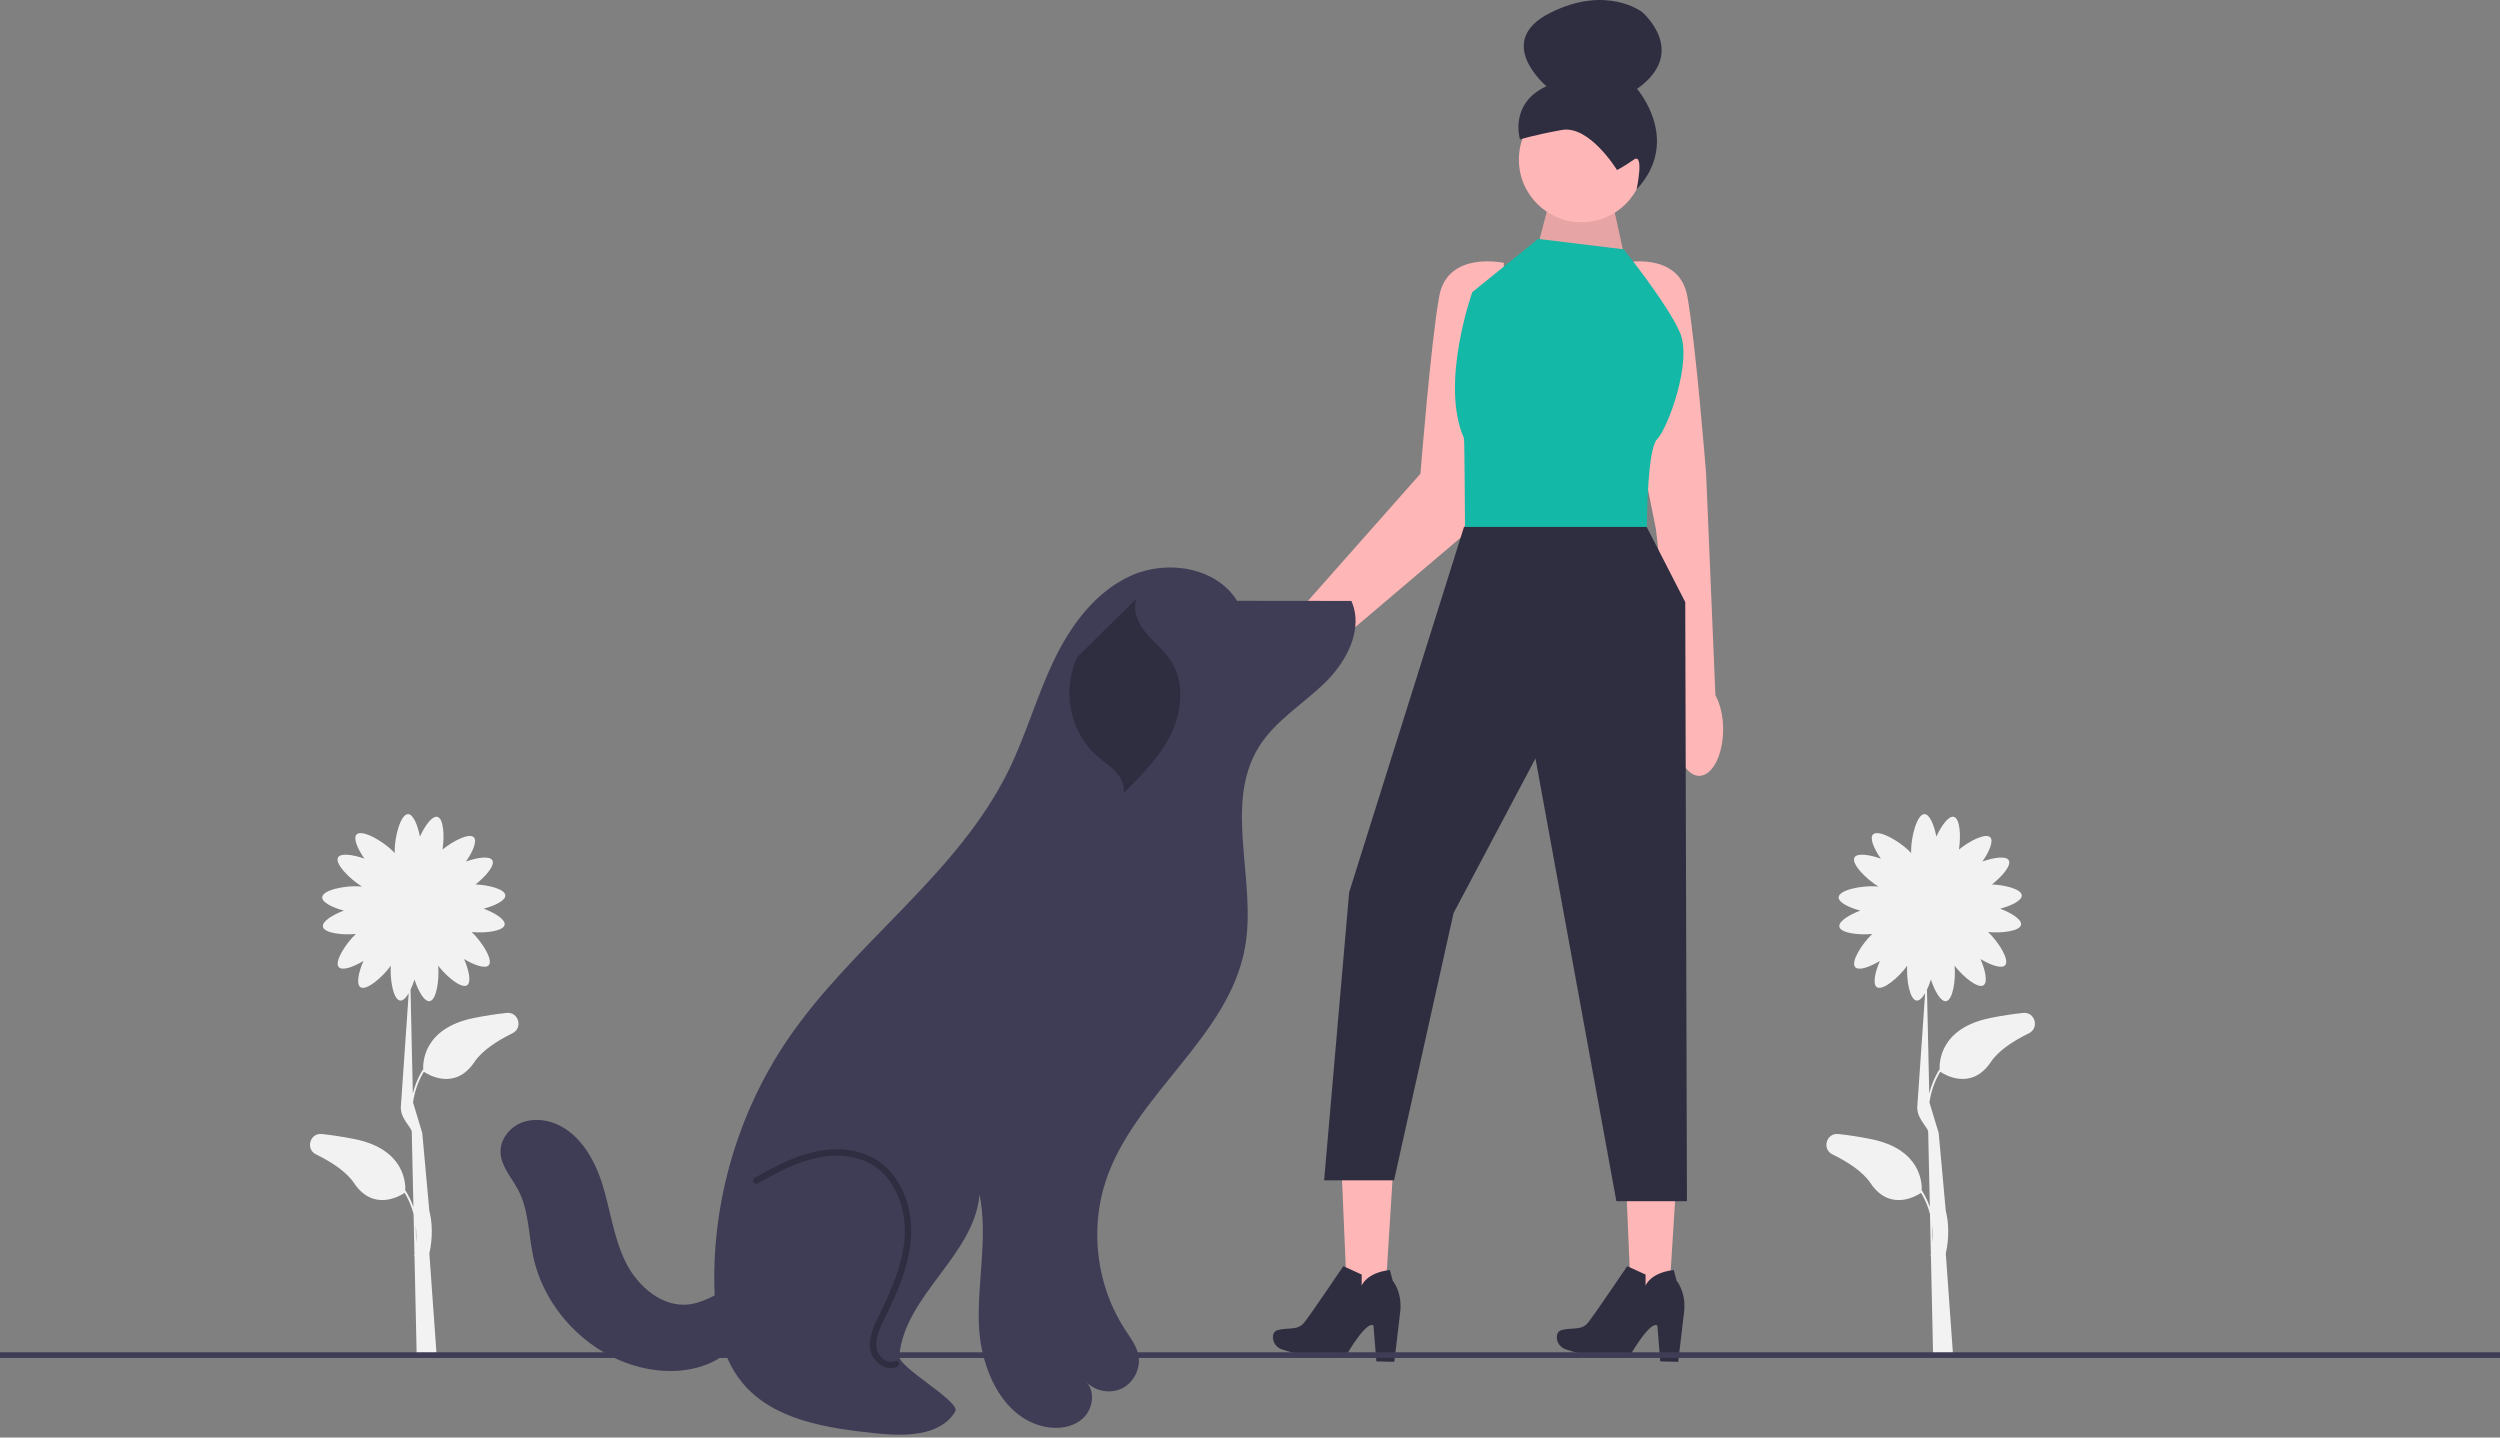 <svg width="440" height="253" viewBox="0 0 440 253" fill="none" xmlns="http://www.w3.org/2000/svg">
<rect x="0" y="0" width="440" height="253" fill="#808080" stroke="none"/>
<path d="M89.166 178.273C87.382 178.465 85.436 178.753 83.367 179.174C74.591 180.961 74.409 186.92 74.486 188.286L74.426 188.249C73.544 189.665 72.991 191.097 72.657 192.449L72.255 174.186C72.515 173.644 72.752 173.03 72.949 172.4C73.606 174.423 74.683 176.334 75.611 176.208C76.818 176.043 77.344 172.491 77.119 169.968C78.654 171.944 81.237 174.058 82.211 173.406C82.99 172.886 82.528 170.741 81.678 168.792C83.45 169.859 85.411 170.56 86.02 169.883C86.851 168.958 84.86 165.803 83.025 164.041C85.482 164.27 88.607 163.879 88.812 162.761C88.981 161.839 87.121 160.676 85.13 159.928C87.129 159.401 88.999 158.482 88.937 157.573C88.864 156.493 86.088 155.77 83.693 155.66C85.499 154.247 87.159 152.293 86.651 151.409C86.185 150.597 84.014 150.912 82.011 151.627C83.196 149.933 84.029 148.023 83.395 147.37C82.604 146.556 79.799 147.961 77.884 149.514C78.257 147.094 78.068 144.04 76.983 143.764C76.075 143.533 74.788 145.309 73.906 147.245C73.516 145.214 72.727 143.285 71.816 143.285C70.518 143.285 69.466 147.198 69.466 149.747C69.466 149.891 69.47 150.027 69.477 150.156C69.347 150.005 69.197 149.848 69.027 149.682C67.198 147.906 63.659 145.935 62.755 146.866C62.12 147.52 62.953 149.429 64.139 151.124C62.136 150.408 59.965 150.094 59.498 150.906C58.871 151.997 61.551 154.722 63.73 156.043C63.599 156.028 63.462 156.014 63.315 156.004C60.772 155.831 56.797 156.614 56.709 157.909C56.647 158.818 58.517 159.736 60.516 160.264C58.525 161.012 56.665 162.175 56.834 163.096C57.039 164.215 60.164 164.606 62.622 164.377C60.786 166.138 58.795 169.293 59.626 170.218C60.235 170.896 62.197 170.194 63.968 169.127C63.118 171.077 62.656 173.221 63.435 173.742C64.464 174.43 67.286 172.035 68.774 169.973C68.622 172.495 69.226 175.96 70.423 176.097C70.924 176.154 71.454 175.62 71.933 174.798L70.577 194.428C70.26 196.714 72.288 198.206 72.469 199.148L72.762 212.441C72.431 211.494 71.987 210.525 71.388 209.564L71.328 209.601C71.405 208.235 71.222 202.276 62.447 200.489C60.377 200.068 58.432 199.78 56.648 199.588C54.543 199.361 53.722 202.243 55.623 203.174C58.378 204.522 60.969 206.221 62.319 208.232C65.772 213.374 70.543 210.402 71.221 209.94C71.978 211.201 72.475 212.472 72.789 213.681L72.944 220.741C72.906 220.907 72.88 221.001 72.878 221.008L72.951 221.029L73.327 238.114L76.814 238.086L75.567 220.623C75.776 219.681 76.421 216.472 75.567 213.139L74.319 199.418C74.316 199.407 74.39 199.778 74.319 199.418L72.692 194.026C72.929 192.358 73.478 190.482 74.593 188.626C75.271 189.087 80.042 192.06 83.495 186.917C84.845 184.906 87.436 183.207 90.19 181.859C92.092 180.929 91.271 178.047 89.166 178.273ZM73.235 218.695L73.169 215.707C73.302 216.837 73.295 217.857 73.235 218.695Z" fill="#F2F2F2"/>
<path d="M356.057 178.273C354.273 178.465 352.328 178.753 350.258 179.174C341.482 180.961 341.3 186.92 341.377 188.286L341.318 188.249C340.435 189.665 339.882 191.097 339.548 192.449L339.147 174.186C339.406 173.644 339.643 173.03 339.84 172.4C340.497 174.423 341.574 176.334 342.502 176.208C343.709 176.043 344.235 172.491 344.01 169.968C345.545 171.944 348.128 174.058 349.102 173.406C349.881 172.886 349.419 170.741 348.569 168.792C350.341 169.859 352.302 170.56 352.911 169.883C353.742 168.958 351.751 165.803 349.916 164.041C352.373 164.27 355.498 163.879 355.703 162.761C355.872 161.839 354.012 160.676 352.021 159.928C354.021 159.401 355.891 158.482 355.829 157.573C355.755 156.493 352.979 155.77 350.584 155.66C352.39 154.247 354.05 152.293 353.542 151.409C353.076 150.597 350.905 150.912 348.902 151.627C350.087 149.933 350.921 148.023 350.286 147.37C349.495 146.556 346.69 147.961 344.775 149.514C345.148 147.094 344.959 144.04 343.874 143.764C342.966 143.533 341.679 145.309 340.797 147.245C340.407 145.214 339.618 143.285 338.707 143.285C337.409 143.285 336.357 147.198 336.357 149.747C336.357 149.891 336.361 150.027 336.368 150.156C336.238 150.005 336.088 149.848 335.918 149.682C334.09 147.906 330.55 145.935 329.646 146.866C329.011 147.52 329.845 149.429 331.03 151.124C329.027 150.408 326.856 150.094 326.389 150.906C325.762 151.997 328.443 154.722 330.621 156.043C330.49 156.028 330.353 156.014 330.206 156.004C327.663 155.831 323.688 156.614 323.6 157.909C323.538 158.818 325.408 159.736 327.407 160.264C325.416 161.012 323.556 162.175 323.725 163.096C323.93 164.215 327.055 164.606 329.513 164.377C327.677 166.138 325.686 169.293 326.517 170.218C327.126 170.896 329.088 170.194 330.859 169.127C330.009 171.077 329.547 173.221 330.326 173.742C331.355 174.43 334.177 172.035 335.665 169.973C335.513 172.495 336.117 175.96 337.314 176.097C337.815 176.154 338.346 175.62 338.824 174.798L337.468 194.428C337.151 196.714 339.179 198.206 339.36 199.148L339.653 212.441C339.323 211.494 338.878 210.525 338.279 209.564L338.219 209.601C338.296 208.235 338.114 202.276 329.338 200.489C327.269 200.068 325.323 199.78 323.539 199.588C321.434 199.361 320.613 202.243 322.515 203.174C325.269 204.522 327.86 206.221 329.21 208.232C332.663 213.374 337.434 210.402 338.112 209.94C338.87 211.201 339.366 212.472 339.68 213.681L339.835 220.741C339.797 220.907 339.771 221.001 339.769 221.008L339.842 221.029L340.218 238.114L343.705 238.086L342.458 220.623C342.667 219.681 343.312 216.472 342.458 213.139L341.21 199.418C341.207 199.407 341.281 199.778 341.21 199.418L339.583 194.026C339.82 192.358 340.369 190.482 341.484 188.626C342.162 189.087 346.933 192.06 350.386 186.917C351.736 184.906 354.327 183.207 357.081 181.859C358.983 180.929 358.162 178.047 356.057 178.273ZM340.126 218.695L340.06 215.707C340.193 216.837 340.186 217.857 340.126 218.695Z" fill="#F2F2F2"/>
<path d="M301.912 122.362L300.277 83.376C300.277 83.376 298.44 60.231 296.97 52.148C295.501 44.066 285.581 46.27 285.581 46.27L286.684 69.415L291.439 93.102L295.14 125.355C294.95 126.288 294.842 127.303 294.842 128.367C294.842 132.886 296.728 136.549 299.056 136.549C301.384 136.549 303.271 132.886 303.271 128.367C303.271 125.99 302.746 123.857 301.912 122.362Z" fill="#FFB6B6"/>
<path d="M222.309 112.26C224.048 110.189 226.131 108.782 228.001 108.24L249.996 83.376C249.996 83.376 251.833 60.231 253.302 52.148C254.772 44.066 264.691 46.27 264.691 46.27L263.589 69.415L257.344 94.398L231.606 116.248C231.157 117.067 230.606 117.886 229.946 118.672C226.815 122.401 222.567 123.989 220.458 122.219C218.349 120.448 219.178 115.99 222.309 112.26Z" fill="#FFB6B6"/>
<path d="M270.702 43.148L273.254 33.339L283.193 32.861L286.167 46.382L270.702 43.148Z" fill="#FFB6B6"/>
<path opacity="0.1" d="M270.702 43.148L273.254 33.339L283.193 32.861L286.167 46.382L270.702 43.148Z" fill="black"/>
<path d="M245.321 203.84L236.011 203.308L237.233 231.879L243.541 232.24L245.321 203.84Z" fill="#FFB6B6"/>
<path d="M236.426 222.845L239.658 224.32L239.654 226.279C239.654 226.279 240.434 224.011 244.62 223.517L245.12 225.417C245.12 225.417 246.743 227.28 246.465 230.651L245.399 239.677L242.242 239.605L241.733 233.324C241.733 233.324 240.863 231.898 236.857 238.671C236.857 238.671 232.444 239.783 225.611 237.492C224.672 237.177 224.019 236.3 224.031 235.31C224.038 234.763 224.252 234.258 224.937 234.077C226.682 233.615 228.386 234.2 229.513 232.808C230.639 231.415 236.426 222.845 236.426 222.845Z" fill="#2F2E41"/>
<path d="M295.285 203.84L285.976 203.308L287.197 231.879L293.505 232.24L295.285 203.84Z" fill="#FFB6B6"/>
<path d="M286.39 222.845L289.623 224.32L289.618 226.279C289.618 226.279 290.398 224.011 294.584 223.517L295.084 225.417C295.084 225.417 296.708 227.28 296.429 230.651L295.364 239.677L292.207 239.605L291.697 233.324C291.697 233.324 290.827 231.898 286.821 238.671C286.821 238.671 282.408 239.783 275.575 237.492C274.636 237.177 273.983 236.3 273.996 235.31C274.002 234.763 274.216 234.258 274.902 234.077C276.646 233.615 278.35 234.2 279.477 232.808C280.604 231.415 286.39 222.845 286.39 222.845Z" fill="#2F2E41"/>
<path d="M278.344 39.115C284.431 39.115 289.366 34.181 289.366 28.094C289.366 22.007 284.431 17.072 278.344 17.072C272.257 17.072 267.323 22.007 267.323 28.094C267.323 34.181 272.257 39.115 278.344 39.115Z" fill="#FFB6B6"/>
<path d="M284.595 29.926C284.595 29.926 279.749 21.997 274.898 22.872C270.048 23.747 267.519 24.538 267.519 24.538C267.519 24.538 265.544 18.216 272.175 15.183C272.175 15.183 262.79 7.325 272.793 2.282C282.795 -2.761 289.019 2.127 289.019 2.127C289.019 2.127 297.298 9.148 288.119 15.645C288.119 15.645 296.063 24.695 288.04 33.339C288.04 33.339 289.456 26.757 287.529 28.106C285.602 29.456 284.595 29.926 284.595 29.926Z" fill="#2F2E41"/>
<path d="M285.765 43.882L270.702 42.045L259.13 51.414C259.13 51.414 253.374 67.45 257.66 77.131C257.763 77.362 257.844 93.479 257.844 93.479H289.847C289.847 93.479 289.816 82.509 291.039 78.536C291.213 77.969 291.414 77.544 291.643 77.314C293.48 75.477 297.889 63.721 295.685 58.578C293.48 53.434 285.765 43.882 285.765 43.882Z" fill="#14B8A6"/>
<path d="M257.66 92.744L237.454 157.037L233.045 207.736H245.353L255.823 160.71L270.242 133.489L284.479 211.409H296.902L296.603 105.97L289.821 92.744H257.66Z" fill="#2F2E41"/>
<path d="M451 238H-11V239H451V238Z" fill="#3F3D56"/>
<path d="M217.737 105.756C214.068 99.848 205.509 98.458 199.151 101.277C192.793 104.095 188.398 110.104 185.411 116.384C182.423 122.664 180.544 129.43 177.474 135.67C168.439 154.03 150.143 166.021 138.635 182.94C129.988 195.653 125.408 211.088 125.724 226.459C125.845 232.347 126.797 238.541 130.471 243.143C135.925 249.974 145.581 251.375 154.275 252.274C159.326 252.797 165.524 252.782 168.125 248.421C169.154 246.697 158.098 240.679 158.276 238.678C159.233 227.883 171.447 221.027 172.404 210.232C173.905 217.754 171.982 225.52 172.285 233.184C172.589 240.848 176.367 249.518 183.872 251.103C186.188 251.592 188.803 251.253 190.558 249.665C192.313 248.077 192.826 245.078 191.262 243.301C192.863 244.936 195.565 245.361 197.591 244.296C199.617 243.231 200.799 240.765 200.36 238.518C200.037 236.867 198.971 235.477 198.048 234.07C193.048 226.447 191.745 216.513 194.611 207.859C199.677 192.56 216.312 182.574 219.13 166.706C221.223 154.922 215.252 141.57 221.588 131.416C224.443 126.84 229.292 123.956 233.159 120.196C237.026 116.436 240.05 110.683 237.837 105.764L218.071 105.743" fill="#3F3D56"/>
<path d="M156.784 240.815C156.292 240.815 155.788 240.684 155.301 240.422C154.179 239.821 153.333 238.631 153.145 237.391C152.833 235.329 153.815 233.327 154.604 231.718C156.763 227.317 158.897 222.612 159.212 217.723C159.555 212.385 157.39 207.437 153.696 205.117C150.95 203.393 147.284 202.95 143.374 203.87C139.911 204.684 136.799 206.349 133.381 208.28C133.109 208.434 132.765 208.338 132.612 208.067C132.459 207.796 132.555 207.451 132.826 207.298C136.192 205.396 139.512 203.618 143.116 202.771C147.322 201.782 151.292 202.276 154.296 204.161C158.336 206.698 160.707 212.05 160.338 217.795C160.01 222.891 157.826 227.713 155.617 232.215C154.86 233.759 154.001 235.509 154.261 237.222C154.395 238.109 155.027 238.995 155.834 239.428C156.227 239.639 156.827 239.829 157.449 239.539C157.732 239.407 158.067 239.53 158.199 239.812C158.33 240.095 158.208 240.43 157.926 240.562C157.563 240.731 157.177 240.815 156.784 240.815Z" fill="#2F2E41"/>
<path d="M200.025 105.369C199.286 107.393 200.272 109.661 201.638 111.326C203.004 112.992 204.759 114.331 205.963 116.118C208.486 119.863 208.108 124.982 206.169 129.06C204.23 133.138 200.961 136.405 197.756 139.586C197.993 138.222 197.303 136.845 196.363 135.829C195.424 134.813 194.241 134.059 193.19 133.158C188.297 128.963 186.766 121.319 189.667 115.563" fill="#2F2E41"/>
<path d="M133.189 225.762C129.044 225.254 125.543 228.984 121.406 229.556C116.623 230.217 112.224 226.432 110.095 222.097C107.967 217.763 107.421 212.842 105.957 208.241C104.493 203.639 101.668 198.978 97.066 197.516C95.135 196.902 92.95 196.936 91.157 197.878C89.363 198.819 88.048 200.742 88.093 202.768C88.148 205.26 90.06 207.255 91.218 209.463C93.06 212.976 93.003 217.136 93.817 221.018C95.773 230.352 103.366 238.268 112.611 240.611C117.391 241.823 122.743 241.545 126.885 238.867C131.026 236.189 133.55 230.795 132.017 226.107" fill="#3F3D56"/>
</svg>
